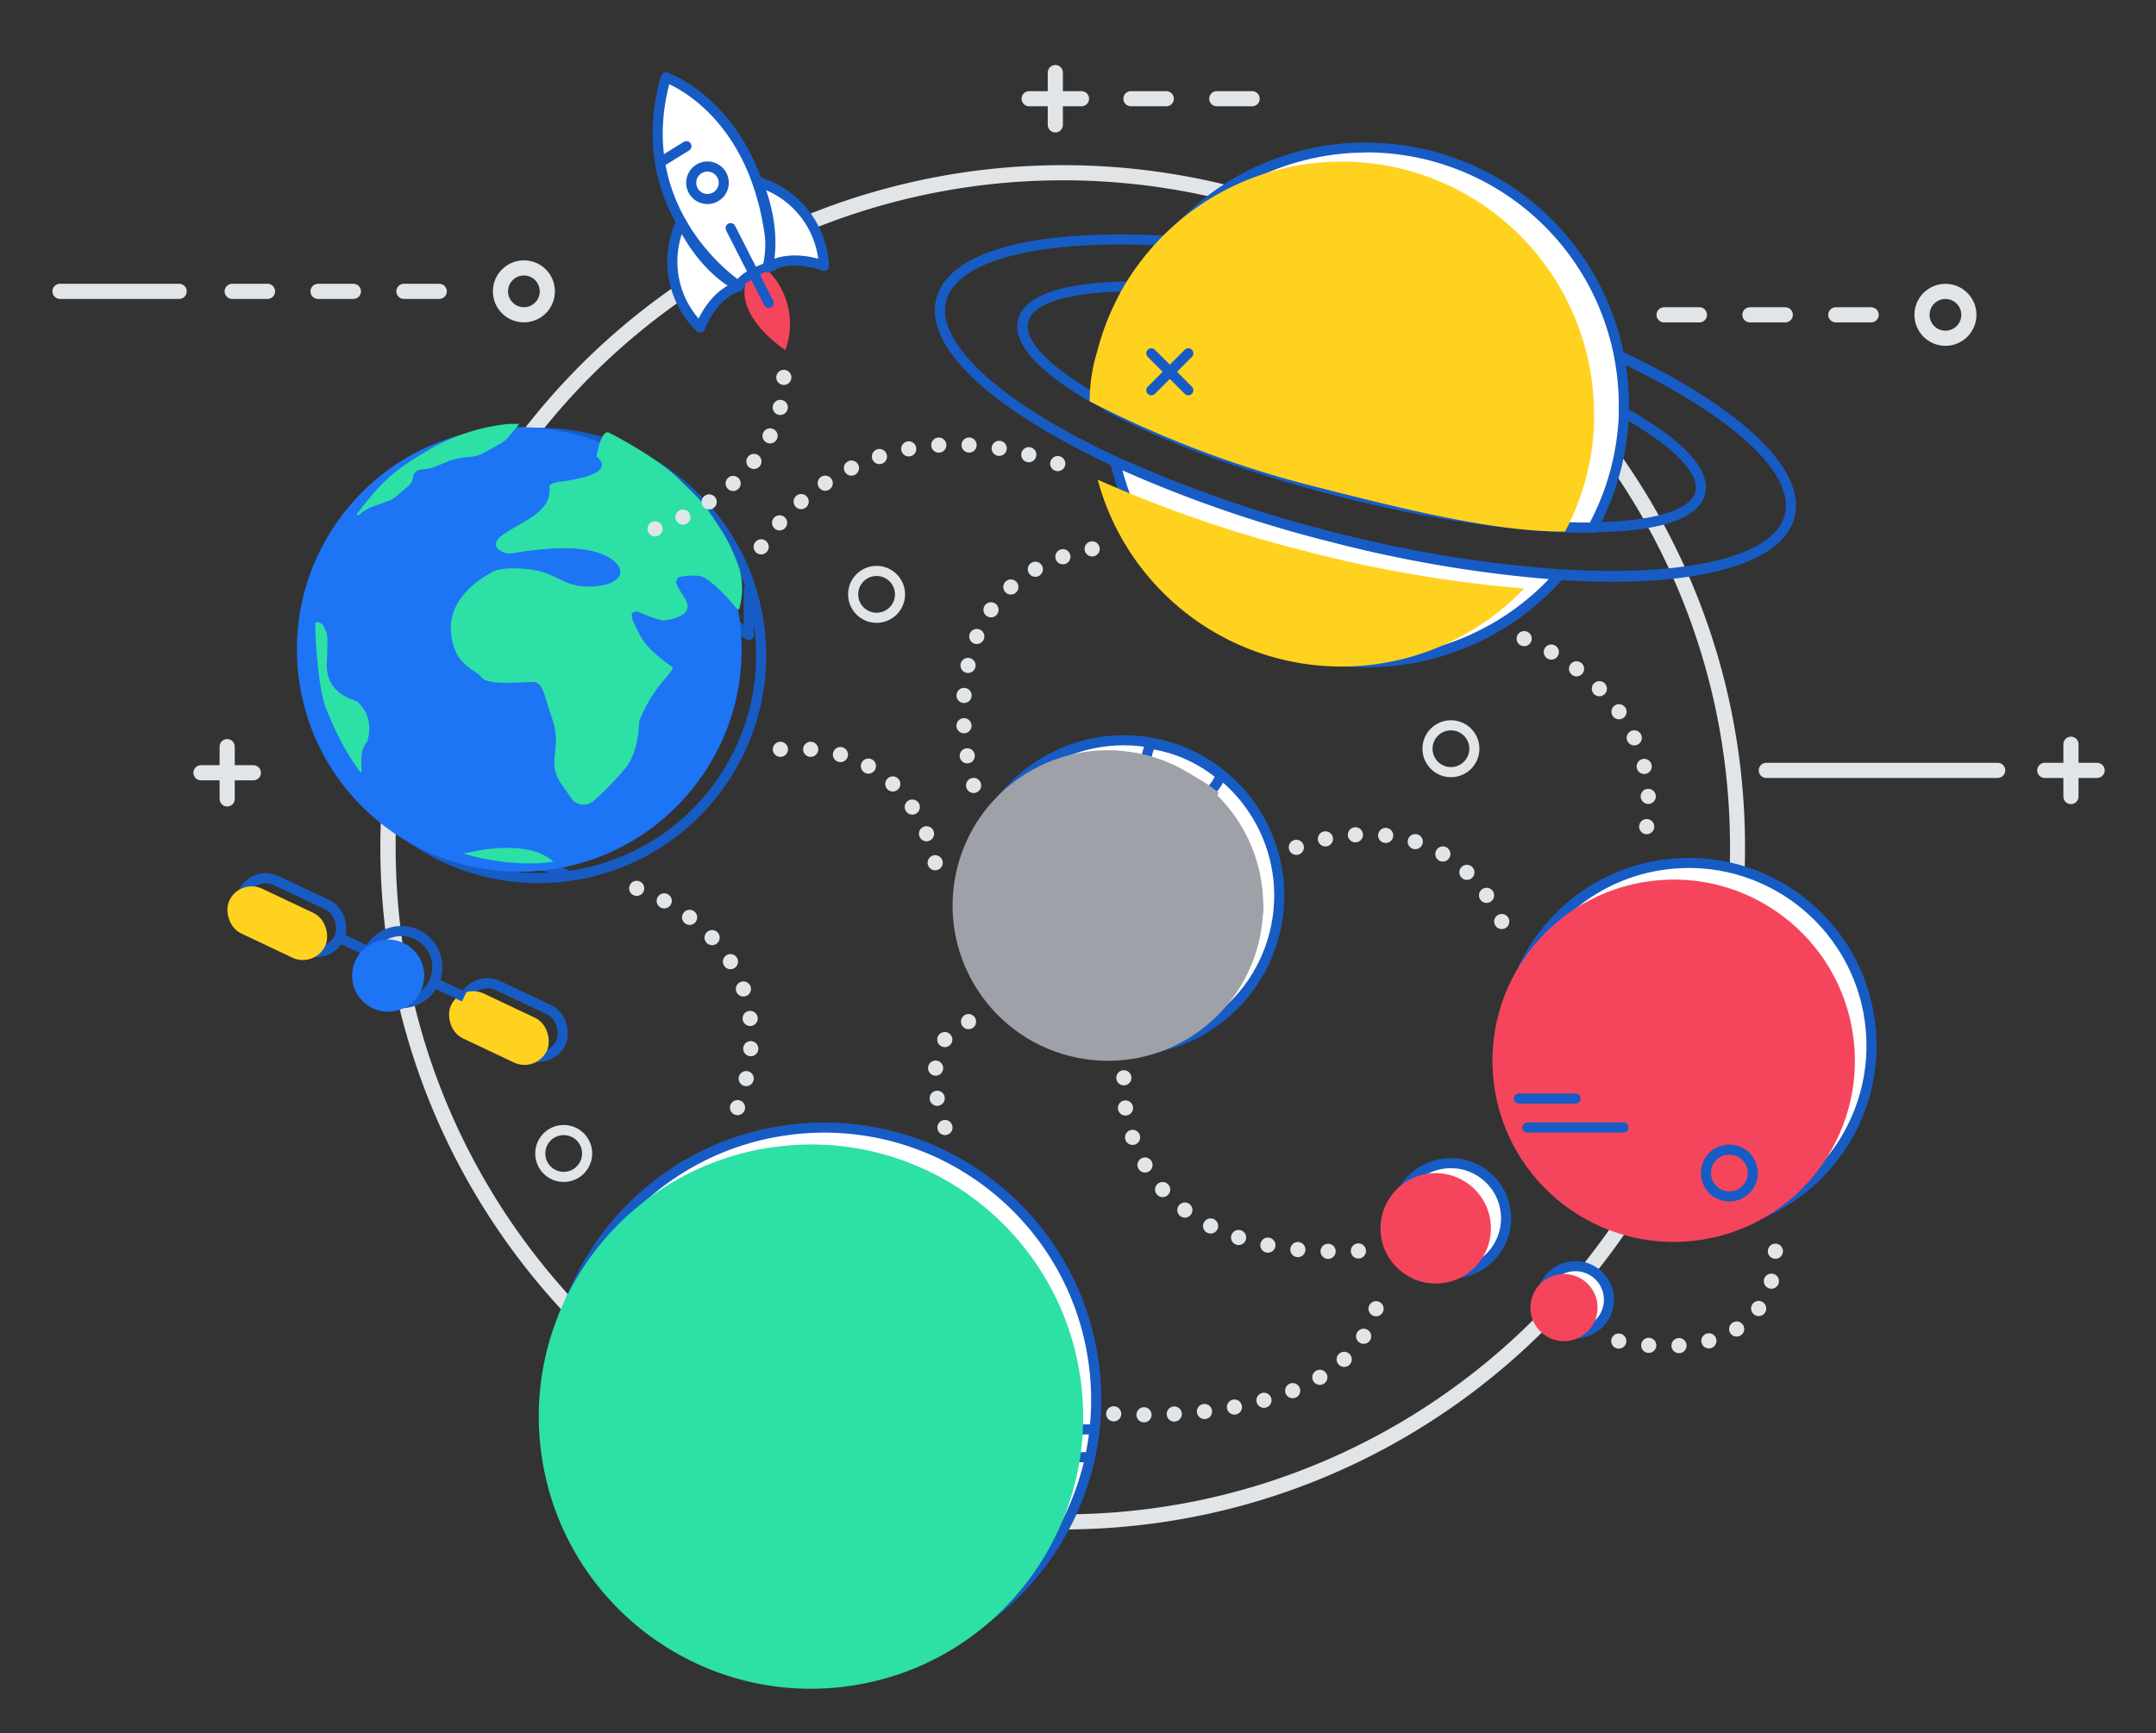 <svg xmlns="http://www.w3.org/2000/svg" viewBox="0 0 426.88 343.23"><rect x="0" y="0" width="426.88" height="343.23" fill="#333333" stroke="none"/><defs><style>.cls-1{isolation:isolate;}.cls-2{fill:#e1e5e8;}.cls-12,.cls-17,.cls-19,.cls-3{fill:#fff;}.cls-13,.cls-17,.cls-18,.cls-19,.cls-20,.cls-22,.cls-3,.cls-9{stroke:#175cc4;}.cls-13,.cls-17,.cls-18,.cls-23,.cls-3,.cls-4,.cls-5,.cls-6,.cls-7,.cls-9{stroke-miterlimit:10;}.cls-13,.cls-17,.cls-18,.cls-19,.cls-20,.cls-22,.cls-3,.cls-7,.cls-9{stroke-width:2px;}.cls-10,.cls-13,.cls-18,.cls-20,.cls-22,.cls-23,.cls-4,.cls-5,.cls-6,.cls-7,.cls-9{fill:none;}.cls-23,.cls-4,.cls-5,.cls-6,.cls-7{stroke:#e1e5e8;}.cls-17,.cls-18,.cls-19,.cls-20,.cls-22,.cls-23,.cls-4,.cls-6{stroke-linecap:round;}.cls-23,.cls-4,.cls-5,.cls-6{stroke-width:3px;}.cls-6{stroke-dasharray:7 10;}.cls-21,.cls-8{fill:#f5455c;}.cls-14,.cls-15,.cls-16,.cls-18,.cls-22,.cls-24,.cls-26,.cls-8,.cls-9{mix-blend-mode:multiply;}.cls-11{fill:#175cc4;}.cls-14{fill:#ffd21f;}.cls-15{fill:#9ea2a8;}.cls-19,.cls-20,.cls-22{stroke-linejoin:round;}.cls-23{stroke-dasharray:0 6;}.cls-24{fill:#1d74f5;}.cls-25,.cls-26{fill:#2de0a5;}</style></defs><title>Artboard 1</title><g class="cls-1"><g id="Layer_1" data-name="Layer 1"><path class="cls-2" d="M210.44,32.71A134.94,134.94,0,0,0,103.67,85.13h3.82A131.91,131.91,0,0,1,210.44,35.71c72.84,0,132.1,59.26,132.1,132.1s-59.26,132.1-132.1,132.1-132.1-59.26-132.1-132.1q0-1.53,0-3.06c-1-.75-1.82-1.92-2.92-2.49q-.11,2.76-.11,5.54c0,74.49,60.6,135.1,135.1,135.1s135.1-60.6,135.1-135.1S284.93,32.71,210.44,32.71Z"/><circle class="cls-3" cx="163.17" cy="277.19" r="53.89" transform="translate(-34.85 23.72) rotate(-7.51)"/><line class="cls-4" x1="50.16" y1="153.04" x2="39.79" y2="153.04"/><line class="cls-4" x1="44.98" y1="147.86" x2="44.98" y2="158.22"/><circle class="cls-5" cx="103.73" cy="57.7" r="4.64"/><line class="cls-4" x1="35.47" y1="57.7" x2="11.88" y2="57.7"/><line class="cls-6" x1="86.97" y1="57.7" x2="44.98" y2="57.7"/><circle class="cls-5" cx="385.19" cy="62.35" r="4.64"/><circle class="cls-7" cx="287.28" cy="148.28" r="4.64"/><circle class="cls-7" cx="173.56" cy="117.71" r="4.64"/><circle class="cls-7" cx="111.61" cy="228.44" r="4.64"/><line class="cls-6" x1="370.48" y1="62.35" x2="325.7" y2="62.35"/><line class="cls-4" x1="214.13" y1="19.55" x2="203.77" y2="19.55"/><line class="cls-4" x1="208.95" y1="14.37" x2="208.95" y2="24.73"/><line class="cls-6" x1="247.92" y1="19.55" x2="218.56" y2="19.55"/><line class="cls-4" x1="415.22" y1="152.57" x2="404.86" y2="152.57"/><line class="cls-4" x1="410.04" y1="147.39" x2="410.04" y2="157.75"/><line class="cls-4" x1="395.53" y1="152.57" x2="349.72" y2="152.57"/><circle class="cls-3" cx="334.39" cy="207.05" r="36.18" transform="translate(-24.21 45.51) rotate(-7.51)"/><circle class="cls-3" cx="222.52" cy="177.33" r="30.75" transform="translate(5.33 361.16) rotate(-78.79)"/><circle class="cls-3" cx="287.28" cy="241.26" r="10.93" transform="translate(-29.08 39.64) rotate(-7.51)"/><circle class="cls-8" cx="284.28" cy="243.24" r="10.93" transform="translate(-29.37 39.27) rotate(-7.51)"/><circle class="cls-8" cx="331.39" cy="210.05" r="35.88" transform="translate(-24.62 45.14) rotate(-7.51)"/><circle class="cls-3" cx="311.94" cy="257.37" r="6.65" transform="translate(-30.98 43.01) rotate(-7.51)"/><circle class="cls-9" cx="229.74" cy="188.98" r="7.94" transform="translate(-0.29 377.62) rotate(-78.79)"/><circle class="cls-9" cx="244.19" cy="179.99" r="4.9" transform="translate(20.18 384.55) rotate(-78.79)"/><circle class="cls-9" cx="218.74" cy="157.64" r="3.5" transform="translate(21.6 341.57) rotate(-78.79)"/><path class="cls-10" d="M201.57,63.28c1.43-5.6,11.43-7.79,25.29-7.5a49.61,49.61,0,0,1,4.76-7c-3.45-.21-6.79-.33-10-.33q-3.09,0-6,.14c-16.38.76-26.69,4.8-28.29,11.09s5.52,14.76,19.54,23.26a149.7,149.7,0,0,0,14.76,7.77,49.64,49.64,0,0,1-1.08-8.55C208,75.72,200.13,68.93,201.57,63.28Z"/><path class="cls-10" d="M225.84,57.71h-1.1c-12.51,0-20.26,2.25-21.23,6.07s5.2,9.93,17,16.15a50,50,0,0,1,5.34-22.21Z"/><path class="cls-10" d="M314.74,103.46c12.14-.06,20-2.27,20.92-6s-4.72-9.38-15.2-15.16a50,50,0,0,1-5.72,21.21Z"/><path class="cls-10" d="M337.6,97.91c-1.58,6.22-13.28,7.56-23.05,7.56h-.92a49.64,49.64,0,0,1-5.16,7.24c24.68,1.6,42.7-2.11,44.91-10.78s-11.6-20.32-33.69-30.66a49.59,49.59,0,0,1,.81,8.73C329.2,84.67,339.21,91.57,337.6,97.91Z"/><path class="cls-11" d="M206.86,82.92c-14-8.5-21.14-17-19.54-23.26s11.91-10.32,28.29-11.09q2.92-.14,6-.14c3.21,0,6.55.11,10,.33q.79-1,1.62-1.9a153.06,153.06,0,0,0-17.72-.29c-17.57.82-28.27,5.29-30.13,12.59s5.4,16.34,20.45,25.46a154.6,154.6,0,0,0,16.4,8.53q-.33-1.22-.6-2.47A149.7,149.7,0,0,1,206.86,82.92Z"/><path class="cls-11" d="M319.15,68.69q.3,1.28.54,2.58c22.09,10.33,35.87,22.07,33.69,30.66s-20.23,12.38-44.91,10.78q-.88,1-1.81,2c4.37.33,8.55.5,12.48.5,20.22,0,34-4.35,36.18-12.78C357.85,92.45,343.31,79.69,319.15,68.69Z"/><path class="cls-11" d="M264.08,105.42a249.58,249.58,0,0,1-42.45-14.73q.27,1.24.6,2.47a254,254,0,0,0,41.36,14.2,255.47,255.47,0,0,0,43.07,7.34q.93-1,1.81-2A248.15,248.15,0,0,1,264.08,105.42Z"/><path class="cls-11" d="M320.46,82.25c10.48,5.78,16.16,11.42,15.2,15.16s-8.78,6-20.92,6q-.53,1-1.11,2h.92c9.77,0,21.47-1.34,23.05-7.56S329.2,84.67,320.51,80C320.51,80.75,320.49,81.5,320.46,82.25Z"/><path class="cls-11" d="M201.57,63.28c-1.44,5.65,6.46,12.43,19,18.85,0-.73,0-1.47,0-2.21-11.79-6.22-18-12.18-17-16.15s8.72-6.07,21.23-6.07h1.1c.33-.65.66-1.3,1-1.93C213,55.49,203,57.68,201.57,63.28Z"/><path class="cls-11" d="M314,103.47c-13.39-.07-30.58-2.61-48.41-7.15-18.87-4.8-34.3-10.71-45.08-16.39,0,.74,0,1.48,0,2.21,12,6.15,28.19,12,44.54,16.12,17.83,4.54,35,7.09,48.54,7.2q.58-1,1.11-2Z"/><path class="cls-12" d="M270.53,131.18a51,51,0,0,1-49.27-37.77l-.55-2,1.93.87a254.16,254.16,0,0,0,41.19,14.15,256.15,256.15,0,0,0,42.9,7.31l2.11.16-1.46,1.53a51.26,51.26,0,0,1-36.85,15.79Z"/><path class="cls-11" d="M222.23,93.15a254,254,0,0,0,41.36,14.2,255.47,255.47,0,0,0,43.07,7.34,50,50,0,0,1-84.43-21.55m-3-3.57,1.1,4.09a52,52,0,0,0,87.81,22.41L311,113l-4.22-.32a255.19,255.19,0,0,1-42.73-7.29,253.16,253.16,0,0,1-41-14.09l-3.86-1.74Z"/><path class="cls-12" d="M314,104.47c-13.47-.07-30.75-2.62-48.66-7.18C247.81,92.83,231.72,87,220,80.81l-.54-.28v-.61A51,51,0,0,1,225,57.26c.33-.67.68-1.32,1-2a50.81,50.81,0,0,1,4.85-7.16q.8-1,1.65-1.94a51,51,0,0,1,87.64,22.27c.2.85.39,1.74.55,2.63a51,51,0,0,1,.83,8.9c0,.77,0,1.53-.05,2.3a51.07,51.07,0,0,1-5.83,21.63l-.28.53H314Z"/><path class="cls-11" d="M270.48,30.18a50,50,0,0,1,48.68,38.52q.3,1.28.54,2.58a49.59,49.59,0,0,1,.81,8.73c0,.75,0,1.5,0,2.26a50,50,0,0,1-5.72,21.21H314c-13.39-.07-30.58-2.61-48.41-7.15-18.87-4.8-34.3-10.71-45.08-16.39a50,50,0,0,1,5.34-22.21c.33-.65.66-1.3,1-1.93a49.6,49.6,0,0,1,4.76-7q.79-1,1.62-1.9a50.1,50.1,0,0,1,37.24-16.69m0-2a52.08,52.08,0,0,0-38.73,17.35c-.57.64-1.13,1.3-1.68,2a51.78,51.78,0,0,0-4.95,7.31c-.34.61-.69,1.27-1.06,2a52,52,0,0,0-5.55,23.1v1.21l1.07.57c11.75,6.2,27.91,12.08,45.52,16.56,18,4.58,35.35,7.14,48.89,7.21h2l.56-1.06a52,52,0,0,0,5.94-22.05c0-.86.05-1.63.05-2.35a51.77,51.77,0,0,0-.85-9.08c-.17-.91-.35-1.81-.56-2.68a52,52,0,0,0-50.62-40.05Z"/><rect class="cls-13" x="91.06" y="197.11" width="21" height="9.79" rx="4.89" ry="4.89" transform="translate(96.23 -24.03) rotate(25.34)"/><rect class="cls-13" x="47.18" y="176.33" width="21" height="9.79" rx="4.89" ry="4.89" transform="translate(83.11 -7.25) rotate(25.34)"/><rect class="cls-14" x="88.28" y="198.71" width="21" height="9.79" rx="4.89" ry="4.89" transform="translate(96.65 -22.69) rotate(25.34)"/><rect class="cls-14" x="44.4" y="177.93" width="21" height="9.79" rx="4.89" ry="4.89" transform="translate(83.53 -5.9) rotate(25.34)"/><line class="cls-13" x1="67.17" y1="185.71" x2="72.99" y2="188.47"/><line class="cls-13" x1="86.08" y1="194.67" x2="91.9" y2="197.43"/><path class="cls-13" d="M229,147.52c-.38-.07-.75-.13-1.13-.19a8.28,8.28,0,0,0-.77,2.16,7.66,7.66,0,0,0,5.88,9.2,7.81,7.81,0,0,0,8.71-5.18A28.09,28.09,0,0,0,229,147.52Z"/><path class="cls-15" d="M228.58,151c-.38-.07-.75-.13-1.13-.19a8.28,8.28,0,0,0-.77,2.16,7.66,7.66,0,0,0,5.88,9.2,7.81,7.81,0,0,0,8.71-5.18A28.09,28.09,0,0,0,228.58,151Z"/><circle class="cls-9" cx="106.62" cy="129.79" r="44.09" transform="translate(-16.06 15.06) rotate(-7.51)"/><path class="cls-14" d="M217.34,95a50,50,0,0,0,84.43,21.55,255.47,255.47,0,0,1-43.07-7.34A254,254,0,0,1,217.34,95Z"/><path class="cls-14" d="M278,33.55a50,50,0,0,0-49.6,15.13q-.83.93-1.62,1.9a49.61,49.61,0,0,0-4.76,7c-.35.63-.69,1.28-1,1.93a50.14,50.14,0,0,0-3.79,10.13,33.54,33.54,0,0,0-1.48,9.83,207.67,207.67,0,0,0,45,17c17.83,4.54,35,8.73,48.39,8.8h.75a50,50,0,0,0,5.72-21.21c0-.75.05-1.51,0-2.26a49.59,49.59,0,0,0-.81-8.73q-.24-1.3-.54-2.58A50,50,0,0,0,278,33.55Z"/><circle class="cls-8" cx="309.68" cy="258.94" r="6.65" transform="translate(-31.2 42.72) rotate(-7.51)"/><circle class="cls-8" cx="340.53" cy="234.16" r="5.53" transform="translate(-27.7 46.55) rotate(-7.51)"/><circle class="cls-15" cx="219.34" cy="179.31" r="30.75" transform="translate(0.83 359.63) rotate(-78.79)"/><circle class="cls-15" cx="217.34" cy="159.67" r="3.75" transform="translate(18.48 341.84) rotate(-78.79)"/><circle class="cls-15" cx="243.02" cy="181.24" r="4.9" transform="translate(18.01 384.4) rotate(-78.79)"/><circle class="cls-15" cx="228.93" cy="191.62" r="8.29" transform="translate(-3.53 378.95) rotate(-78.79)"/><g class="cls-16"><line class="cls-17" x1="235.28" y1="69.97" x2="227.96" y2="77.29"/><line class="cls-17" x1="227.96" y1="69.97" x2="235.28" y2="77.29"/></g><circle class="cls-18" cx="342.41" cy="232.31" r="4.64"/><path class="cls-19" d="M146.28,56.68s-22.12-14.35-14.44-41.37c0,0,19.81,6.75,21.11,37.35C152.94,52.66,147.26,54.32,146.28,56.68Z"/><circle class="cls-20" cx="140.09" cy="36.2" r="3.22" transform="translate(77.2 166.51) rotate(-78.73)"/><path class="cls-21" d="M147.68,56.07s-2.57,5.86,7.8,13.28A15,15,0,0,0,152,53.52Z"/><path class="cls-19" d="M134.87,44a18.27,18.27,0,0,0,3.75,20.87s2.32-6.51,7.66-8.16C146.28,56.68,139.77,53.89,134.87,44Z"/><path class="cls-19" d="M150,36a18.27,18.27,0,0,1,13.14,16.65s-6.41-2.58-11.19.32C151.94,53,154.16,46.27,150,36Z"/><line class="cls-20" x1="130.68" y1="32.18" x2="135.91" y2="28.95"/><line class="cls-22" x1="152.19" y1="59.98" x2="144.66" y2="45.18"/><line class="cls-18" x1="302.42" y1="223.3" x2="321.45" y2="223.3"/><line class="cls-18" x1="300.73" y1="217.56" x2="311.94" y2="217.56"/><path class="cls-23" d="M126.06,175.93s33.16,10.7,19.29,45.2"/><path class="cls-23" d="M320.51,265.59s32,7.66,31-19.65"/><path class="cls-23" d="M256.67,167.81s29.27-12.17,41.53,16.57"/><path class="cls-23" d="M192.77,155.55S180.14,114,218.56,108.3"/><path class="cls-23" d="M301.78,126.48s30.75,11.51,23.48,41.33"/><path class="cls-23" d="M222.52,213.45s-3.28,37.26,48,34.22"/><path class="cls-23" d="M187.1,223.3s-7-17.92,5.68-21.29"/><path class="cls-23" d="M220.51,280s50.72,4.17,52.84-25.87"/><path class="cls-23" d="M185.16,170.86s-3.77-25.53-32.49-22.3"/><path class="cls-23" d="M150.71,108.3s18.59-31.22,59.73-16.13"/><path class="cls-20" d="M102.6,115.51c-3.87.71-7.27,2.26-9.68,5.53-5.41,7.32-2.08,15.64,6.91,17.29,3,.55,7.71-1.65,8.65,1.49,1.23,4.1,3.5,8.35,2.44,13-.6,2.63.75,4.89,2.13,6.86s3.1,4.26,6.2,1.49c3.91-3.48,8.22-6.4,8.31-12.5.07-5.41,4.48-8.8,7.19-13.64a16.08,16.08,0,0,1-8.44-10.53c3.88-.35,8.1,3.92,10.8-.76,1.3-2.25-1.53-3.57-2-5.5"/><path class="cls-20" d="M103.29,115.51c5.33,0,9.61,4.28,15.23,3.57,2-.25,3.61-.57,5-2.42-1-3.42-3.7-4.56-7.07-4.6-4.15,0-8.3-.16-12.44.05-2,.11-2.6,1.25-.69,2.7"/><path class="cls-20" d="M63.47,125.89c3.82.79,2.67,3.83,2.74,6.22.1,3.46-.11,6.47,4.08,8.5a7.26,7.26,0,0,1,3.49,10.14c-1.11,2.35-.26,4.65-.63,6.94"/><path class="cls-20" d="M120.57,88.54C119.38,90.75,118.13,93,120,95c-1.51,3.36-4.56.82-6.46,2.48-1,.89-3.92,1-3.9,1.45.27,7.47-8.61,7-10.56,12.41.74.9,1.47,1.74,2.78,1.43"/><path class="cls-20" d="M82.32,93.06c2.22,5.55-1,8.33-5.57,9.55a15,15,0,0,0-9.65,7"/><path class="cls-20" d="M111.61,173c-5.72-3-11.73-2.21-17.75-1.37"/><path class="cls-20" d="M93,94.36c5.24.22,8.39-3.15,11.46-6.67"/><path class="cls-20" d="M94.1,87.6c-.27,6.73-5.8,7.39-10.46,9"/><path class="cls-20" d="M148.26,116.93v8.83c-5.19-3.24-6.78-9.9-13-6.78"/><circle class="cls-24" cx="103.06" cy="128.72" r="44.09" transform="matrix(0.99, -0.13, 0.13, 0.99, -15.95, 14.58)"/><path class="cls-25" d="M71,102.06h0a8.77,8.77,0,0,1,2.93-1.78l3.17-1.15a4.12,4.12,0,0,0,1.29-.76l2.53-2.19a2.44,2.44,0,0,0,.79-1.35l.1-.47A1.77,1.77,0,0,1,83.28,93l1.39-.17a5.34,5.34,0,0,0,1.38-.36l3.24-1.33,1.08-.27a11.44,11.44,0,0,1,1.75-.29l.91-.08a7.54,7.54,0,0,0,3-.93l3.09-1.73a5.57,5.57,0,0,0,1.57-1.31l2.13-2.58h-2.06A39.41,39.41,0,0,0,84.9,89.09c-8.27,4.79-10,7.37-14.22,12.64C70.43,102,71,102.06,71,102.06Z"/><path class="cls-25" d="M62.46,123.26a1.42,1.42,0,0,1,1.68.93c.57,1.27.89.57.57,7s5.46,7.28,6.06,7.79c0,0,3.54,2.7,1.94,7.89,0,0-1.43,1.14-1.14,4.89l0,1.39s-3.36-3.76-6.92-12.57c-1.94-4.81-2.23-16.29-2.23-16.29Z"/><path class="cls-25" d="M91.76,169.07s12.4-3.46,17.8,1.59C109.56,170.66,102.11,172.07,91.76,169.07Z"/><path class="cls-25" d="M120.62,85.7s9.15,4.63,13.77,9.13,4.68,4.37,8.86,10.82a37.79,37.79,0,0,1,3.12,6.89,14.62,14.62,0,0,1,0,8s0,.63-1-.59-5-5.78-7.09-5.91-4.29.1-4.24.72-.91-.08,1.54,3.71-3.83,4.35-3.83,4.35-.43.51-5.37-1.65c0,0-2.24-.55-.84,2.24s1.65,4.52,7.6,8.69c0,0,.59,0-1.39,2.24a28.21,28.21,0,0,0-5.19,8.52s0,5.71-2.53,9a54,54,0,0,1-6.5,6.76,3,3,0,0,1-4.58-.75c-2-3-3.48-4.27-3.15-7.75s.6-4.72-.76-8.67-1.53-6.31-3.47-6.38-9,.79-10.21-.91-5.73-2.25-6.09-9.42S97,113.58,97,113.58s1.35-1.53,7.59-.85,6.74,3.84,13.14,3.39c6.75-.48,6.67-4.81.36-6.76-5.14-1.58-13.5-.33-16.43.18a3.6,3.6,0,0,1-2.78-.59c-.88-.66-1.32-1.74,1.06-3.3,4.32-2.84,9.14-4.4,8.87-9,0,0-.65-.89,2.22-1.27s11.06-1.62,7.07-5C118.13,90.34,119,84.86,120.62,85.7Z"/><path class="cls-23" d="M129.7,104.74s29.68-9.28,25-35.81"/><circle class="cls-13" cx="79.45" cy="191.53" r="7.14" transform="translate(-127.65 181.36) rotate(-64.66)"/><circle class="cls-24" cx="76.86" cy="193.22" r="7.14" transform="translate(-130.67 179.99) rotate(-64.66)"/><path class="cls-11" d="M160.59,245.94a4.74,4.74,0,0,0-4.74-4.74H123.69q-.88,1-1.72,2h33.88a2.74,2.74,0,0,1,0,5.47H118c-.41.66-.81,1.33-1.19,2h39A4.74,4.74,0,0,0,160.59,245.94Z"/><path class="cls-11" d="M198.59,258.21a2.89,2.89,0,0,0-2.88-2.88H114.47c-.3.66-.57,1.33-.84,2H195.7a.88.88,0,0,1,0,1.76H113c-.24.66-.47,1.33-.68,2H195.7A2.89,2.89,0,0,0,198.59,258.21Z"/><path class="cls-11" d="M192.59,273.45a4.86,4.86,0,0,0-4.86-4.86H128.25a4.86,4.86,0,0,0,0,9.71h59.48A4.86,4.86,0,0,0,192.59,273.45Zm-67.19,0a2.86,2.86,0,0,1,2.86-2.86h59.48a2.86,2.86,0,1,1,0,5.71H128.25A2.86,2.86,0,0,1,125.4,273.45Z"/><path class="cls-11" d="M152.84,287.59a1.75,1.75,0,0,1,0-3.5h64.3c.08-.66.15-1.33.21-2H152.84a3.75,3.75,0,0,0,0,7.5h63.31c.16-.66.29-1.33.42-2Z"/><path class="cls-11" d="M178.59,312.59a5.51,5.51,0,0,0-5.5-5.5H118.77q.68,1,1.39,2h52.93a3.5,3.5,0,0,1,0,7h-46.8q1.07,1,2.19,2h44.61A5.51,5.51,0,0,0,178.59,312.59Z"/><path class="cls-11" d="M157.12,323.81a4.81,4.81,0,0,0-4.8,4.8,4.74,4.74,0,0,0,.24,1.42q1.24.26,2.51.47a2.79,2.79,0,0,1,2.06-4.69h30c1.22-.59,2.42-1.22,3.58-1.89a4.79,4.79,0,0,0-1-.11Z"/><circle class="cls-26" cx="160.59" cy="280.54" r="53.89" transform="translate(-35.31 23.41) rotate(-7.51)"/></g></g></svg>